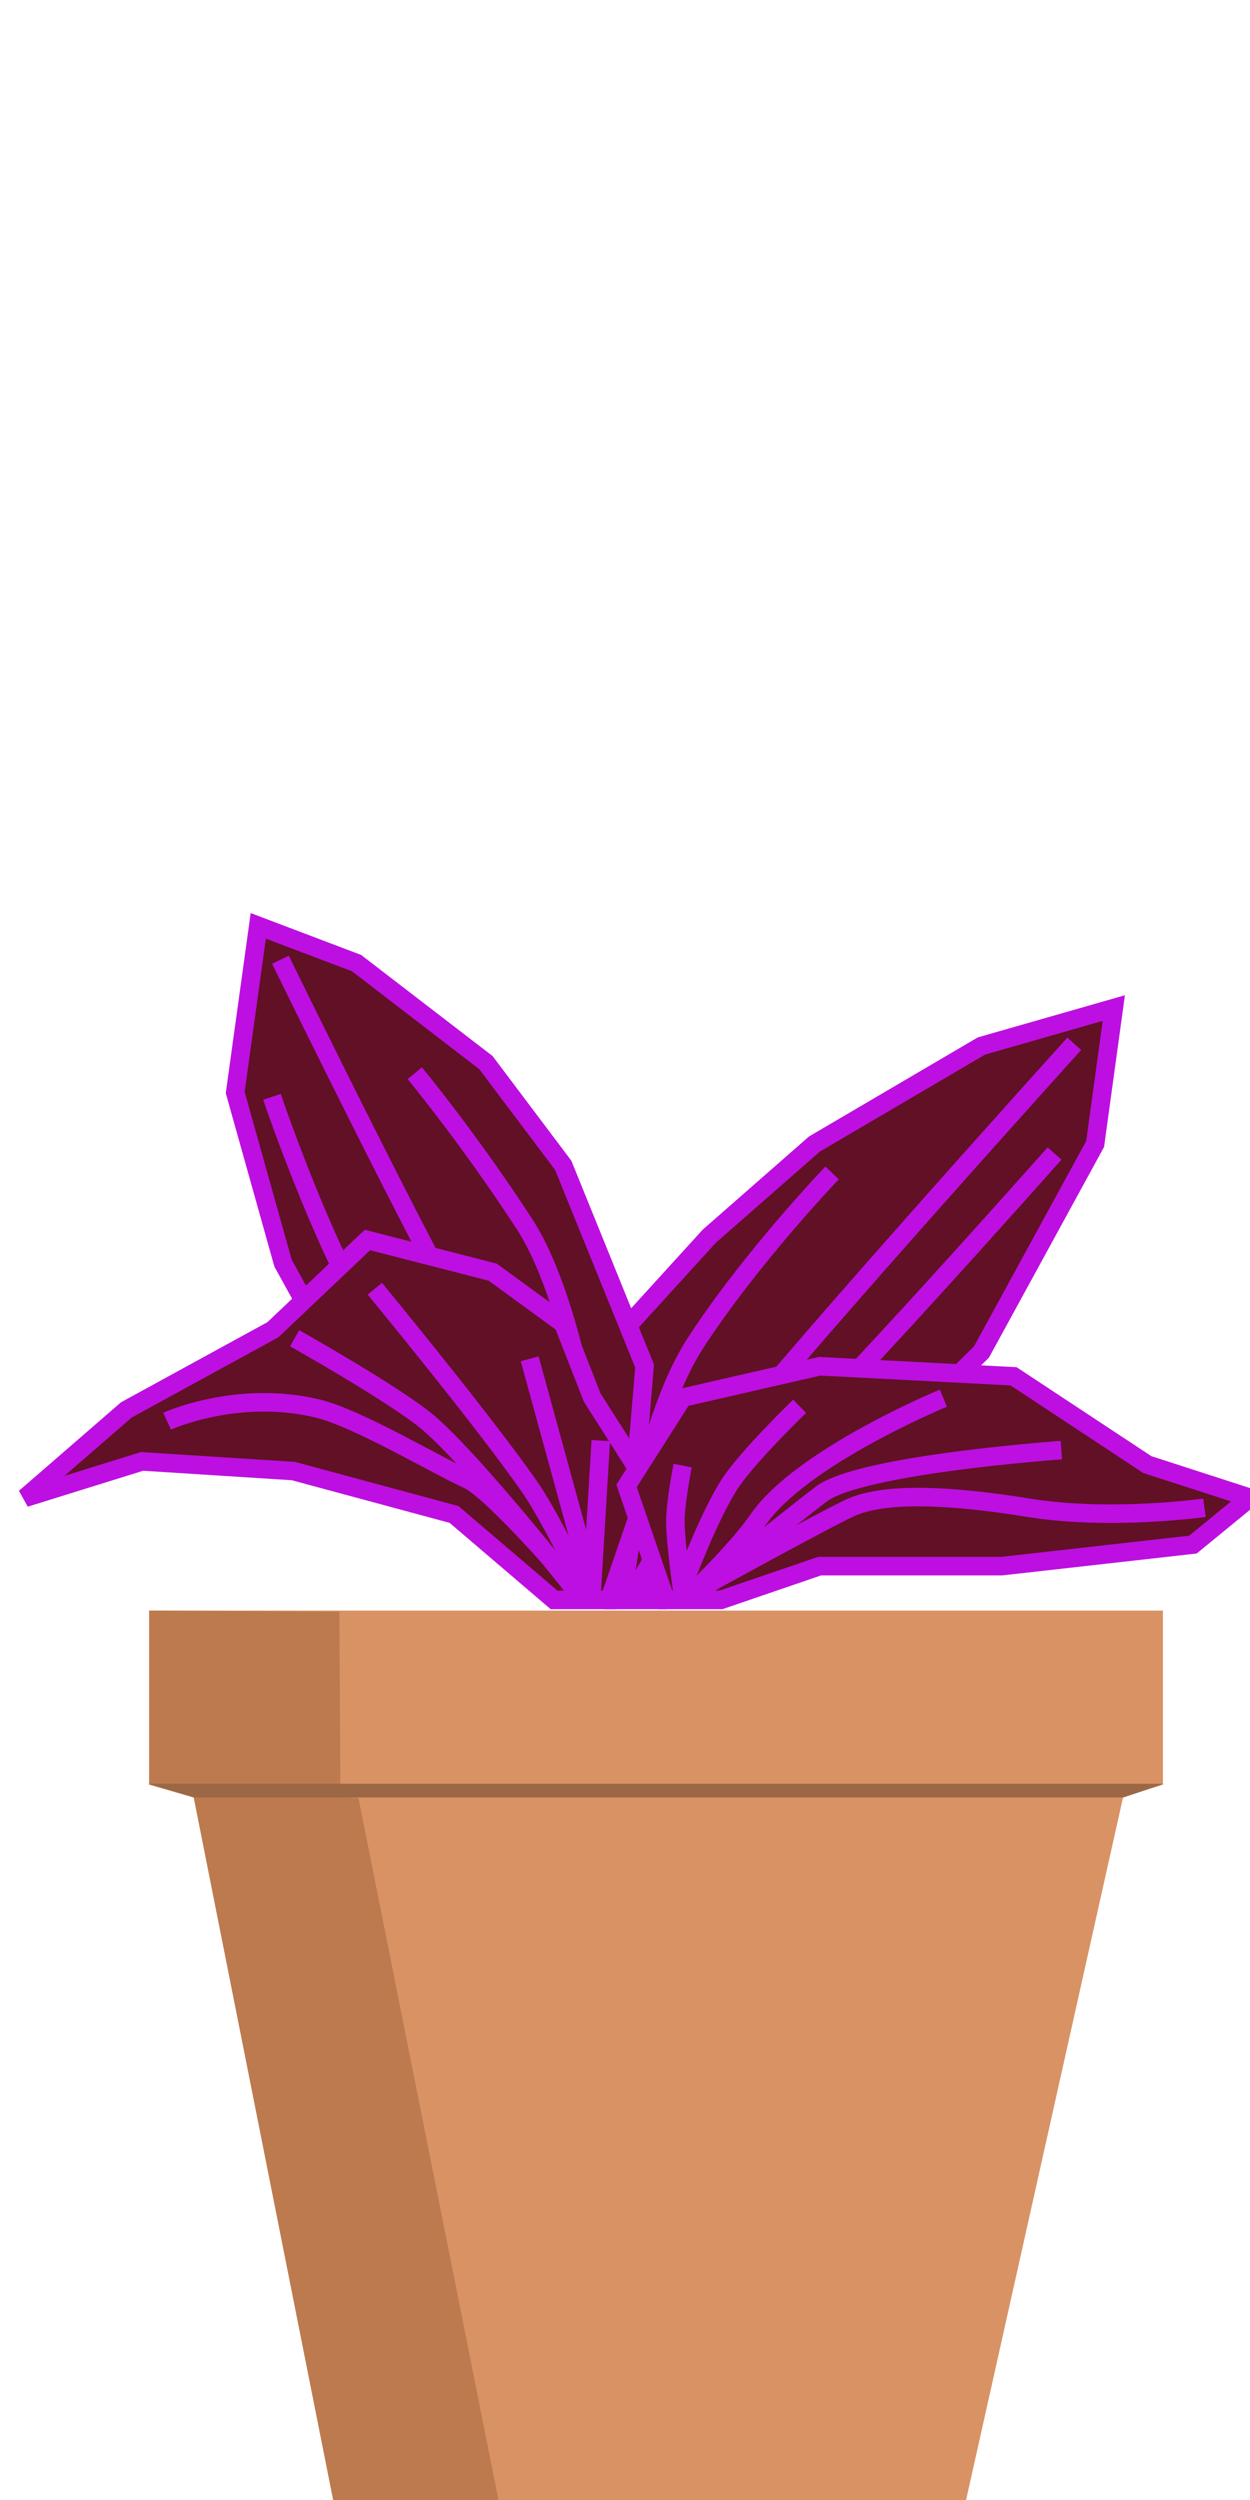 <?xml version="1.0" encoding="UTF-8" standalone="no"?>
<svg width="50px" height="100px" viewBox="0 0 50 100" version="1.1" xmlns="http://www.w3.org/2000/svg" xmlns:xlink="http://www.w3.org/1999/xlink">
    <!-- Generator: Sketch 40.3 (33839) - http://www.bohemiancoding.com/sketch -->
    <title>orchid_hero</title>
    <desc>Created with Sketch.</desc>
    <defs></defs>
    <g id="Page-1" stroke="none" stroke-width="1" fill="none" fill-rule="evenodd">
        <g id="orchid_hero">
            <g id="plant" transform="translate(1, 37)">
                <g transform="translate(4.455, 27.424)" id="pot">
                    <g>
                        <polygon id="Rectangle" fill="#D99264" points="0.513 0 41.062 0 41.062 6.96 39.466 7.475 33.189 35.576 7.873 35.576 2.295 7.475 0.513 6.96"></polygon>
                        <polygon id="Rectangle" fill="#BC7A4E" points="0.513 0 8.12 0.042 8.161 7.45 8.884 7.499 14.484 35.576 7.873 35.576 2.295 7.475 0.513 6.96"></polygon>
                        <polygon id="Rectangle-3" fill="#9C6744" points="0.491 6.927 41.094 6.927 39.478 7.474 2.334 7.474"></polygon>
                    </g>
                </g>
                <g id="leaves" stroke-width="0.741" stroke="#BD0FE1">
                    <g id="leaf" transform="translate(32.667, 15.194) scale(-1, 1) translate(-32.667, -15.194) translate(21.53, 2.965)">
                        <polygon id="Path-16" fill="#611025" points="20.405 24.033 18.194 24.033 14.246 22.681 5.545 14.115 0.999 5.795 0.252 0.358 5.545 1.874 12.225 5.795 16.433 9.483 21.169 14.686 21.967 19.472"></polygon>
                        <path d="M19.872,23.777 C19.872,23.777 19.186,17.14 16.97,13.732 C14.754,10.325 11.52,6.952 11.52,6.952" id="Path-18"></path>
                        <path d="M19.674,24.088 C19.674,24.088 17.055,19.557 16.206,18.315 C14.48,15.789 1.834,1.787 1.834,1.787" id="Path-19"></path>
                        <path d="M19.189,23.822 C19.189,23.822 15.277,19.221 13.475,17.843 C11.912,16.647 2.623,6.177 2.623,6.177" id="Path-20"></path>
                    </g>
                    <g id="leaf" transform="translate(8.167, 0)">
                        <polygon id="Path-16" fill="#611025" points="12.981 24.774 10.77 24.774 6.476 21.358 2.154 13.525 0.241 6.701 1.164 0.034 5.096 1.525 10.269 5.503 13.362 9.613 16.617 17.639 16.198 22.639"></polygon>
                        <path d="M14.939,23.221 C14.939,23.221 14.025,15.364 11.809,11.957 C9.593,8.549 7.424,5.929 7.424,5.929" id="Path-18"></path>
                        <path d="M14.128,23.784 C14.128,23.784 11.509,19.252 10.66,18.01 C8.934,15.485 2.051,1.389 2.051,1.389" id="Path-19"></path>
                        <path d="M13.473,24.424 C13.473,24.424 9.331,21.178 6.739,17.66 C4.147,14.141 1.713,6.874 1.713,6.874" id="Path-20"></path>
                    </g>
                    <g id="leaf" transform="translate(0, 12.6)">
                        <polygon id="Path-16" fill="#611025" points="23.375 14.397 21.164 14.397 17.162 10.979 10.733 9.242 4.682 8.856 0 10.313 4.053 6.797 9.918 3.588 13.697 0 18.709 1.287 21.53 3.345 22.69 6.306 24.937 9.837"></polygon>
                        <path d="M22.644,14.453 L23.032,8.024" id="Path-17"></path>
                        <path d="M22.644,13.712 L20.188,4.753" id="Path-18"></path>
                        <path d="M22.644,14.453 C22.644,14.453 21.105,11.223 20.256,9.981 C18.53,7.456 13.994,1.95 13.994,1.95" id="Path-19"></path>
                        <path d="M22.159,14.187 C22.159,14.187 17.702,8.497 15.9,7.119 C14.337,5.923 10.785,3.93 10.785,3.93" id="Path-20"></path>
                        <path d="M22.113,13.99 C22.113,13.99 18.757,10.059 17.711,9.579 C16.381,8.97 13.274,7.114 11.686,6.736 C8.472,5.972 5.685,7.247 5.685,7.247" id="Path-21"></path>
                    </g>
                    <g id="leaf" transform="translate(36.379, 22.235) scale(-1, 1) translate(-36.379, -22.235) translate(23.758, 17.047)">
                        <polygon id="Path-16" fill="#611025" points="23.375 9.95 21.164 9.95 17.216 8.598 9.918 8.598 2.282 7.737 0 5.866 4.108 4.536 9.457 1.005 17.216 0.603 22.69 1.859 24.937 5.389"></polygon>
                        <path d="M22.644,10.006 C22.644,10.006 22.974,7.881 22.984,6.818 C22.991,6.071 22.693,4.577 22.693,4.577" id="Path-17"></path>
                        <path d="M22.644,9.265 C22.644,9.265 21.63,6.558 20.798,5.29 C20.086,4.205 18.014,2.205 18.014,2.205" id="Path-18"></path>
                        <path d="M22.644,10.006 C22.644,10.006 20.534,7.996 19.685,6.754 C17.959,4.229 12.265,1.88 12.265,1.88" id="Path-19"></path>
                        <path d="M22.159,9.74 C22.159,9.74 18.957,7.098 17.155,5.72 C15.592,4.524 7.547,3.958 7.547,3.958" id="Path-20"></path>
                        <path d="M22.113,9.543 C22.113,9.543 17.036,6.744 15.99,6.264 C14.66,5.655 12.122,5.733 8.851,6.264 C5.58,6.795 1.822,6.264 1.822,6.264" id="Path-21"></path>
                    </g>
                </g>
            </g>
        </g>
    </g>
</svg>
